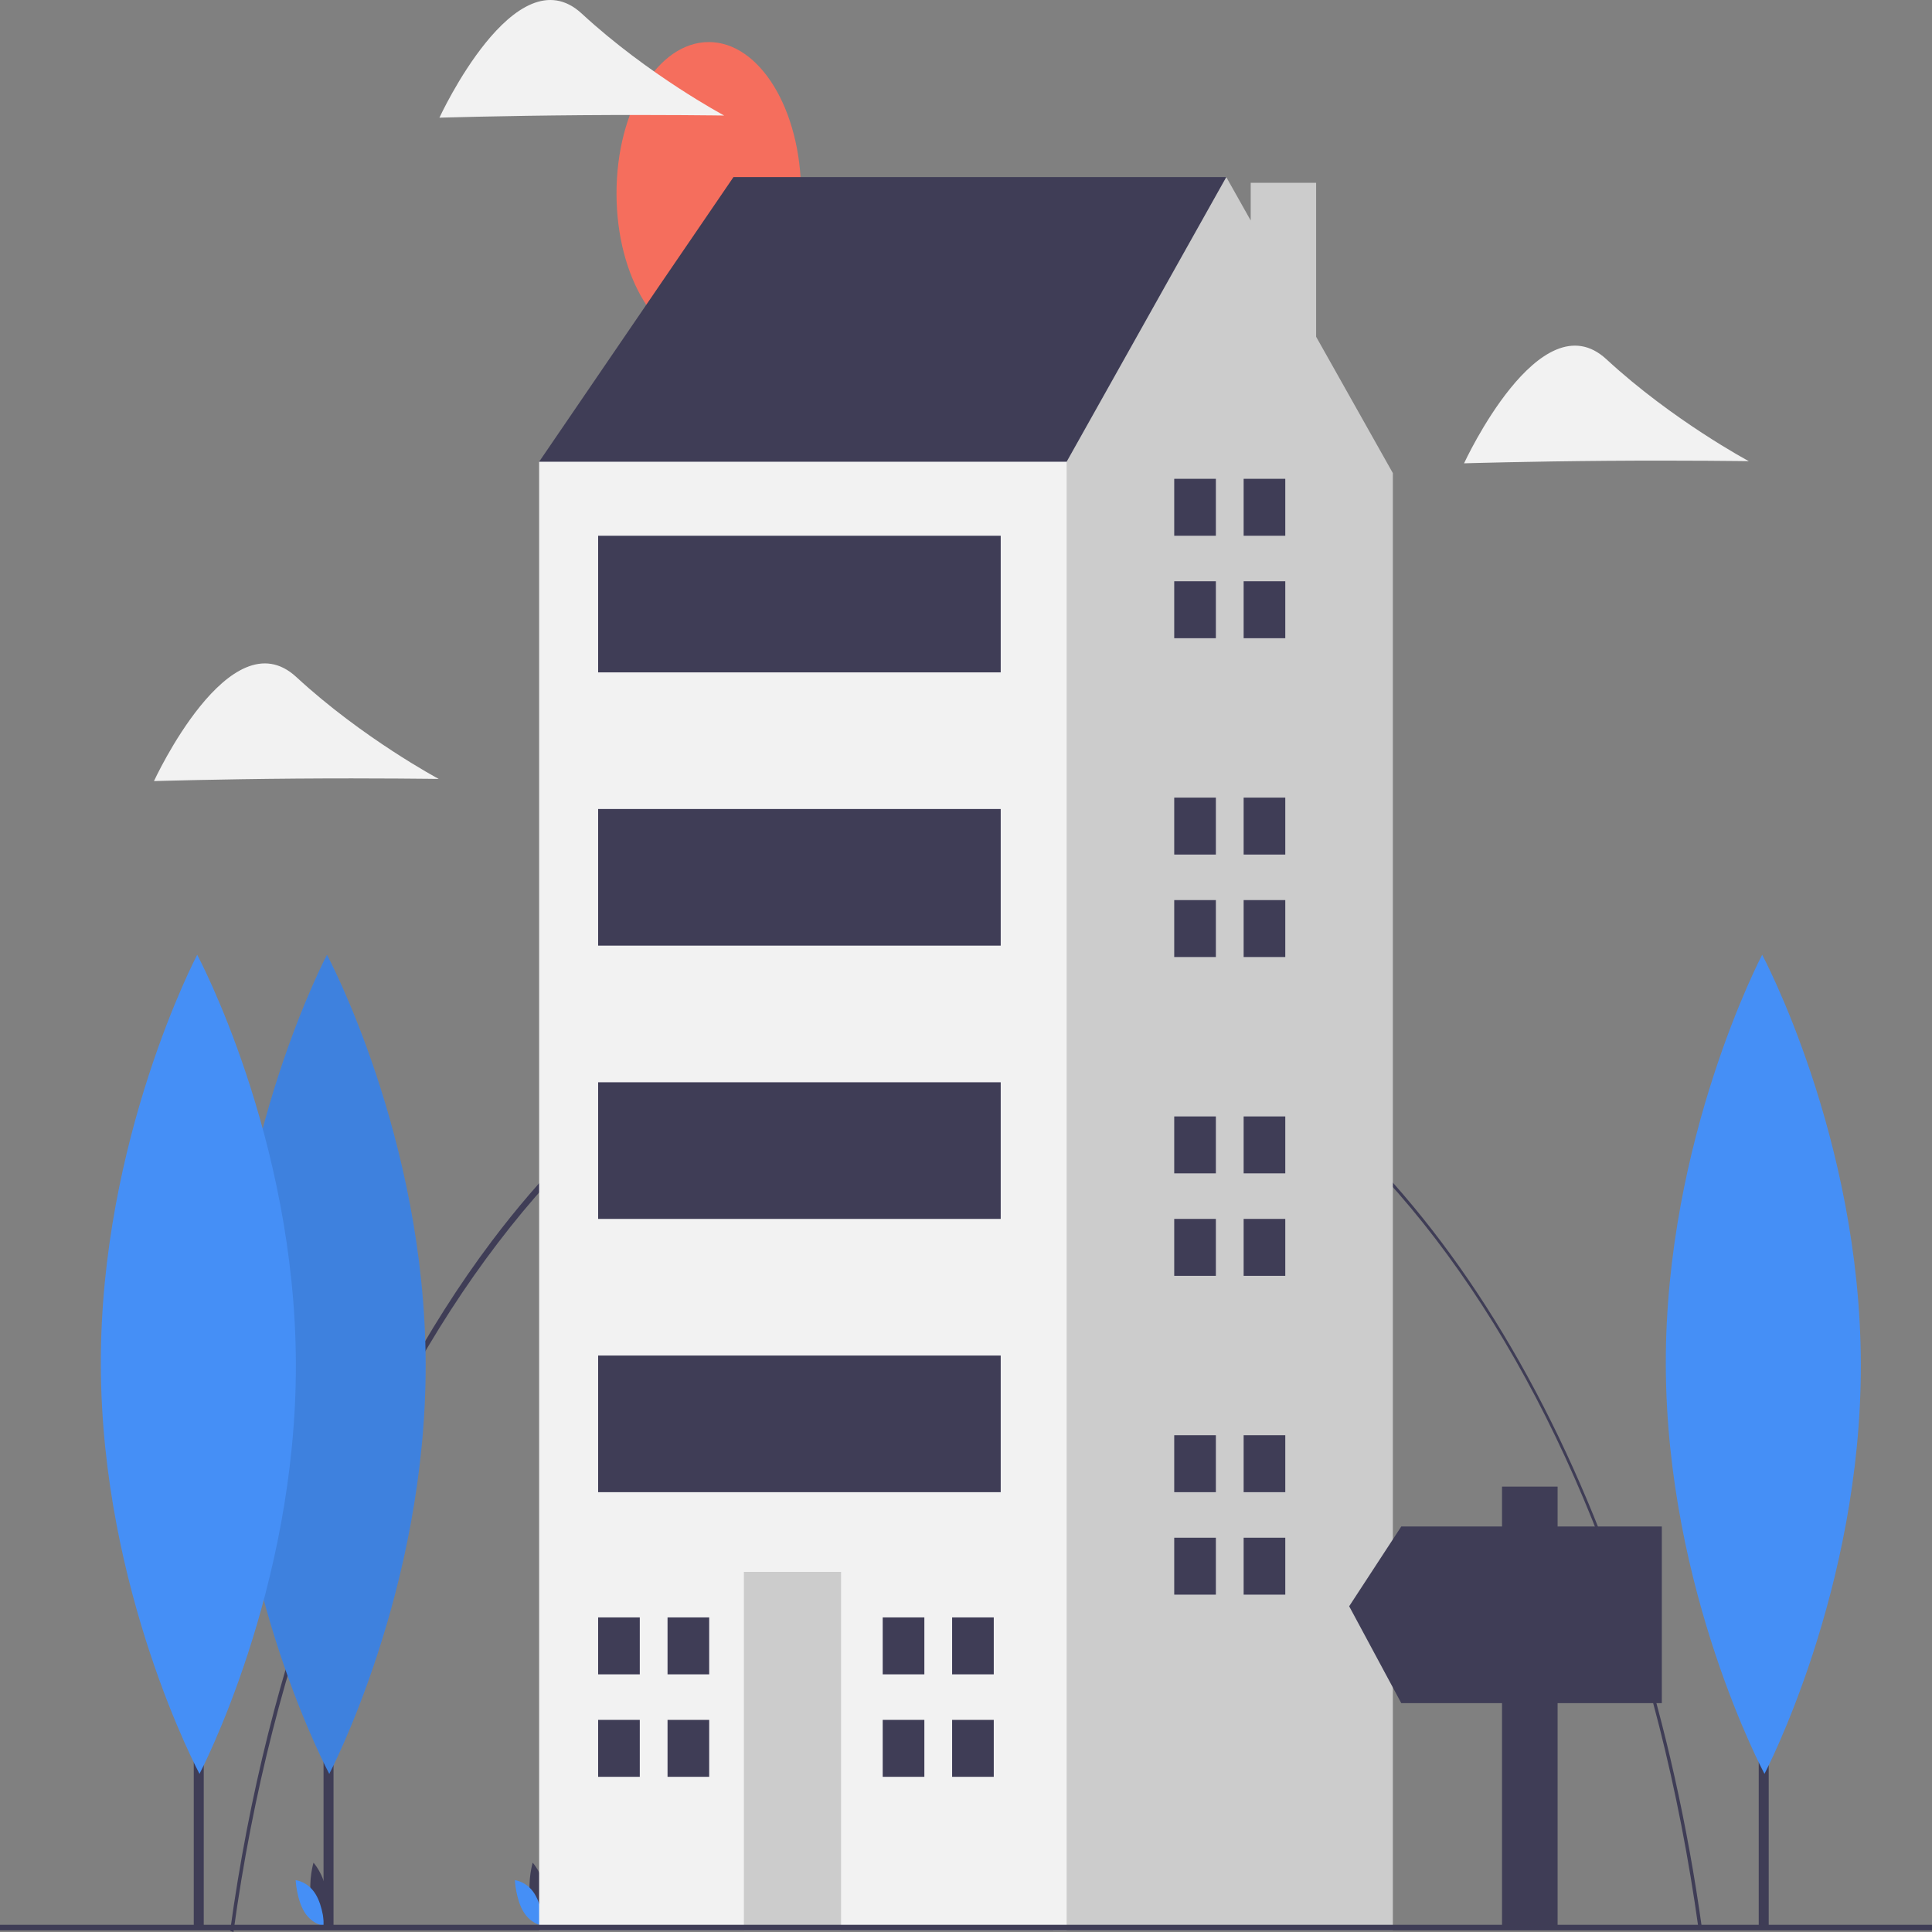 <svg width="400" height="400" viewBox="0 0 400 400" fill="none" xmlns="http://www.w3.org/2000/svg">
<rect x="0" y="0" width="400" height="400" fill="#808080" stroke="none"/>
<g clip-path="url(#clip1)">
<path d="M48.337 400L47.651 399.746C55.304 343.911 74.539 293.207 101.811 256.975C122.43 229.625 146.953 211.333 173.07 203.822C199.188 196.31 226.041 199.827 251.102 214.04C276.163 228.252 298.606 252.694 316.319 285.064C334.031 317.433 346.431 356.665 352.349 399.065L351.664 399.321C335.462 282.625 273.115 201.122 200.047 201.122C127.937 201.122 64.133 284.762 48.337 400Z" fill="#3F3D56"/>
<path d="M146.749 71.399C157.302 71.399 165.857 57.365 165.857 40.053C165.857 22.741 157.302 8.707 146.749 8.707C136.196 8.707 127.641 22.741 127.641 40.053C127.641 57.365 136.196 71.399 146.749 71.399Z" fill="#F56E5D"/>
<path d="M64.426 392.879C65.022 396.493 67.063 398.731 67.063 398.731C67.063 398.731 68.138 395.11 67.542 391.496C66.946 387.883 64.905 385.644 64.905 385.644C64.905 385.644 63.83 389.265 64.426 392.879Z" fill="#3F3D56"/>
<path d="M65.302 392.103C66.937 394.714 67.137 398.728 67.137 398.728C67.137 398.728 64.685 398.508 63.05 395.897C61.414 393.286 61.215 389.272 61.215 389.272C61.215 389.272 63.666 389.491 65.302 392.103Z" fill="#458FF6"/>
<path d="M109.808 392.879C110.404 396.493 112.446 398.731 112.446 398.731C112.446 398.731 113.521 395.11 112.925 391.496C112.329 387.883 110.288 385.644 110.288 385.644C110.288 385.644 109.213 389.265 109.808 392.879Z" fill="#3F3D56"/>
<path d="M110.684 392.103C112.319 394.714 112.519 398.728 112.519 398.728C112.519 398.728 110.068 398.508 108.432 395.897C106.797 393.286 106.597 389.272 106.597 389.272C106.597 389.272 109.049 389.491 110.684 392.103Z" fill="#458FF6"/>
<path d="M118.807 105.027L111.622 95.597L151.859 36.663H253.889V88.525L187.785 161.603L118.807 105.027Z" fill="#3F3D56"/>
<path d="M272.491 69.722V37.84H258.945V45.648L253.889 36.663L220.837 95.597L207.904 109.741L187.85 350.085L218.093 399.696H288.378V97.954L272.491 69.722Z" fill="#CCCCCC"/>
<path d="M220.837 95.597H111.622V399.696H220.837V95.597Z" fill="#F2F2F2"/>
<path d="M174.133 325.439H154.015V399.696H174.133V325.439Z" fill="#CCCCCC"/>
<path d="M132.459 346.655V334.868H123.837V346.655H131.741H132.459Z" fill="#3F3D56"/>
<path d="M131.741 356.084H123.837V367.871H132.459V356.084H131.741Z" fill="#3F3D56"/>
<path d="M146.83 334.869H138.207V346.655H146.83V334.869Z" fill="#3F3D56"/>
<path d="M146.83 356.085H138.207V367.872H146.83V356.085Z" fill="#3F3D56"/>
<path d="M191.378 346.655V334.868H182.756V346.655H190.659H191.378Z" fill="#3F3D56"/>
<path d="M190.659 356.084H182.756V367.871H191.378V356.084H190.659Z" fill="#3F3D56"/>
<path d="M205.748 334.869H197.126V346.655H205.748V334.869Z" fill="#3F3D56"/>
<path d="M205.748 356.085H197.126V367.872H205.748V356.085Z" fill="#3F3D56"/>
<path d="M251.733 110.919V99.133H243.111V110.919H251.015H251.733Z" fill="#3F3D56"/>
<path d="M251.015 120.349H243.111V132.136H251.733V120.349H251.015Z" fill="#3F3D56"/>
<path d="M266.104 99.133H257.482V110.92H266.104V99.133Z" fill="#3F3D56"/>
<path d="M266.104 120.349H257.482V132.136H266.104V120.349Z" fill="#3F3D56"/>
<path d="M251.733 176.926V165.139H243.111V176.926H251.015H251.733Z" fill="#3F3D56"/>
<path d="M251.015 186.355H243.111V198.142H251.733V186.355H251.015Z" fill="#3F3D56"/>
<path d="M266.104 165.139H257.482V176.926H266.104V165.139Z" fill="#3F3D56"/>
<path d="M266.104 186.355H257.482V198.142H266.104V186.355Z" fill="#3F3D56"/>
<path d="M251.733 242.932V231.145H243.111V242.932H251.015H251.733Z" fill="#3F3D56"/>
<path d="M251.015 252.361H243.111V264.148H251.733V252.361H251.015Z" fill="#3F3D56"/>
<path d="M266.104 231.145H257.482V242.932H266.104V231.145Z" fill="#3F3D56"/>
<path d="M266.104 252.361H257.482V264.148H266.104V252.361Z" fill="#3F3D56"/>
<path d="M251.733 308.938V297.151H243.111V308.938H251.015H251.733Z" fill="#3F3D56"/>
<path d="M251.015 318.367H243.111V330.154H251.733V318.367H251.015Z" fill="#3F3D56"/>
<path d="M266.104 297.151H257.482V308.938H266.104V297.151Z" fill="#3F3D56"/>
<path d="M266.104 318.367H257.482V330.154H266.104V318.367Z" fill="#3F3D56"/>
<path d="M207.185 110.92H123.837V139.208H207.185V110.92Z" fill="#3F3D56"/>
<path d="M207.185 167.496H123.837V195.785H207.185V167.496Z" fill="#3F3D56"/>
<path d="M207.185 224.073H123.837V252.361H207.185V224.073Z" fill="#3F3D56"/>
<path d="M207.185 280.649H123.837V308.938H207.185V280.649Z" fill="#3F3D56"/>
<path d="M400 398.509H0V399.663H400V398.509Z" fill="#3F3D56"/>
<path d="M69.052 265.247H66.985V399.167H69.052V265.247Z" fill="#3F3D56"/>
<path d="M88.126 282.314C88.257 329.142 68.173 367.257 68.173 367.257C68.173 367.257 47.876 329.447 47.744 282.619C47.613 235.79 67.697 197.676 67.697 197.676C67.697 197.676 87.994 235.485 88.126 282.314Z" fill="#458FF6"/>
<path opacity="0.1" d="M88.126 282.314C88.257 329.142 68.173 367.257 68.173 367.257C68.173 367.257 47.876 329.447 47.744 282.619C47.613 235.79 67.697 197.676 67.697 197.676C67.697 197.676 87.994 235.485 88.126 282.314Z" fill="black"/>
<path d="M42.184 265.247H40.117V399.167H42.184V265.247Z" fill="#3F3D56"/>
<path d="M61.258 282.314C61.389 329.142 41.305 367.257 41.305 367.257C41.305 367.257 21.008 329.447 20.877 282.619C20.745 235.79 40.829 197.676 40.829 197.676C40.829 197.676 61.126 235.485 61.258 282.314Z" fill="#458FF6"/>
<path d="M332.649 95.408C316.369 95.531 303.117 95.925 303.117 95.925C303.117 95.925 318.869 61.699 332.59 74.379C346.311 87.06 362.073 95.479 362.073 95.479C362.073 95.479 348.929 95.284 332.649 95.408Z" fill="#F2F2F2"/>
<path d="M61.409 161.198C45.129 161.321 31.877 161.716 31.877 161.716C31.877 161.716 47.629 127.489 61.35 140.17C75.071 152.85 90.833 161.27 90.833 161.27C90.833 161.27 77.689 161.075 61.409 161.198Z" fill="#F2F2F2"/>
<path d="M120.512 23.846C104.231 23.969 90.98 24.364 90.98 24.364C90.98 24.364 106.731 -9.863 120.453 2.818C134.174 15.499 149.936 23.918 149.936 23.918C149.936 23.918 136.792 23.723 120.512 23.846Z" fill="#F2F2F2"/>
<path d="M366.194 265.247H364.128V399.167H366.194V265.247Z" fill="#3F3D56"/>
<path d="M385.268 282.314C385.4 329.142 365.316 367.257 365.316 367.257C365.316 367.257 345.019 329.447 344.887 282.619C344.756 235.79 364.839 197.676 364.839 197.676C364.839 197.676 385.137 235.485 385.268 282.314Z" fill="#458FF6"/>
<path d="M290.12 316.041H310.978V307.782H322.486V316.041H344.063V352.617H322.486V398.631H310.978V352.617H290.12L279.332 332.559L290.12 316.041Z" fill="#3F3D56"/>
</g>
<defs>
<clipPath id="clip0">
<rect width="400" height="400" fill="white"/>
</clipPath>
</defs>
</svg>
